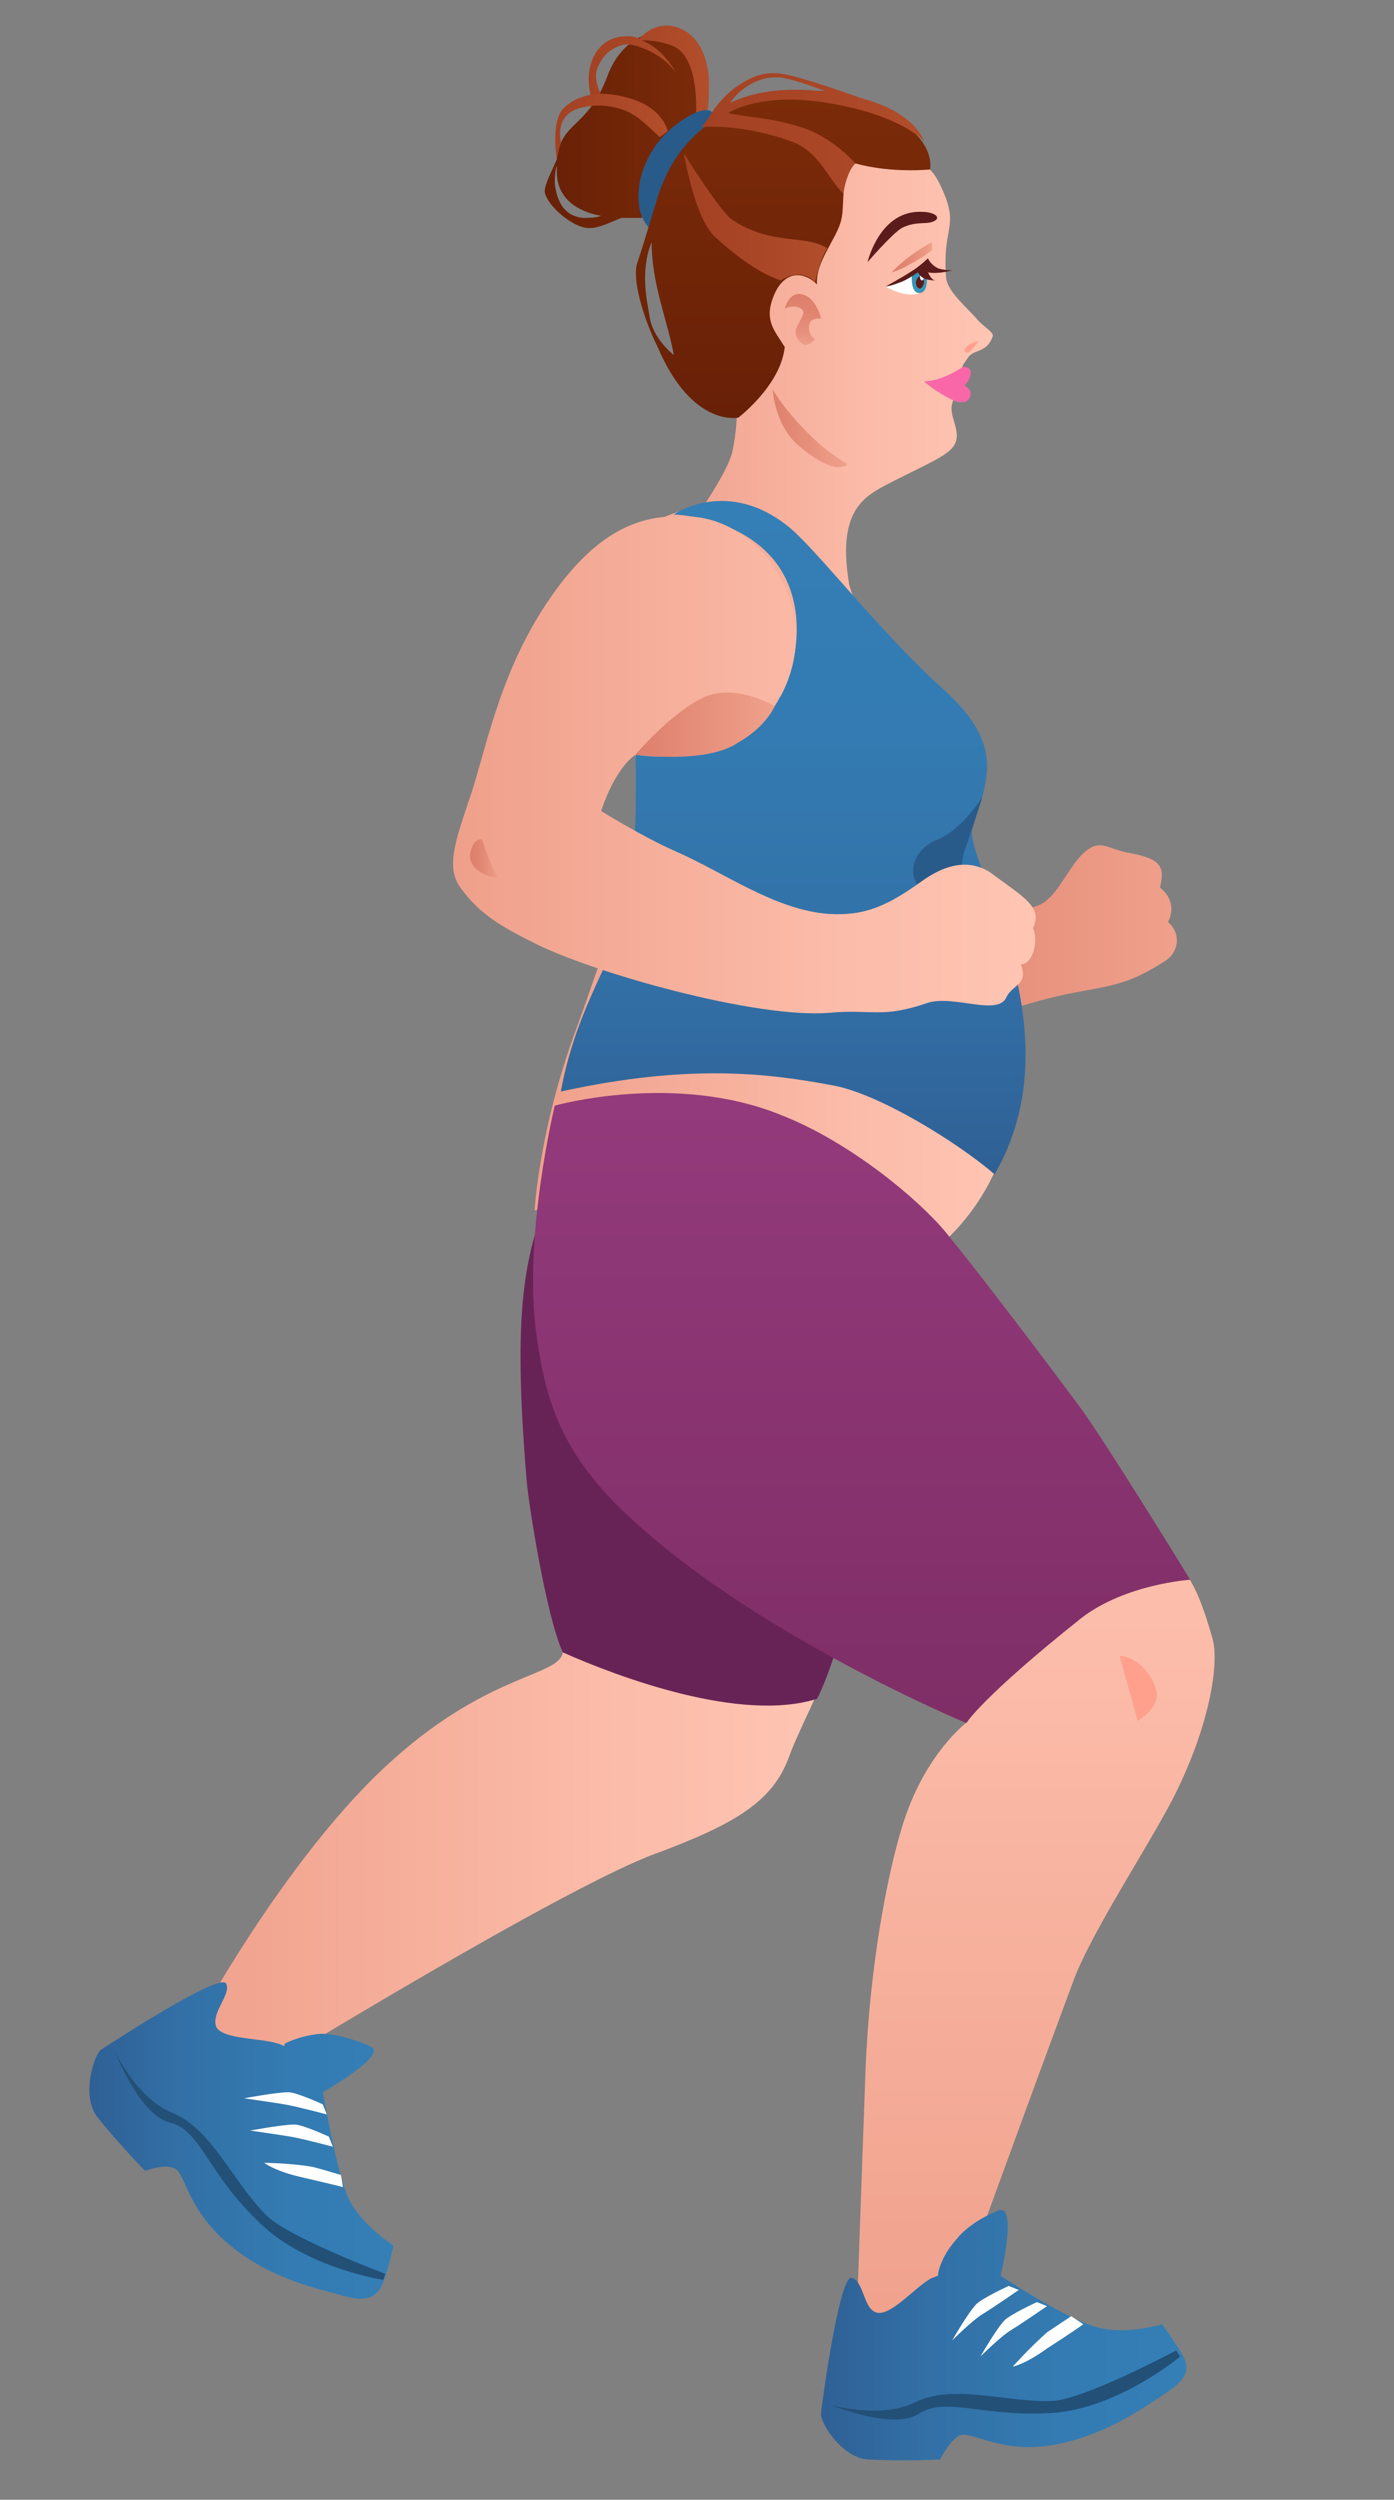 <?xml version="1.0" encoding="utf-8"?>
<!-- Generator: Adobe Illustrator 24.0.1, SVG Export Plug-In . SVG Version: 6.00 Build 0)  -->
<svg version="1.1" id="Layer_1" xmlns="http://www.w3.org/2000/svg" xmlns:xlink="http://www.w3.org/1999/xlink" x="0px" y="0px"
	 viewBox="0 0 69.1 123.9" enable-background="new 0 0 69.1 123.9" xml:space="preserve">
<rect x="0" y="0" width="69.1" height="123.9" fill="#808080" stroke="none"/>
<g>
	
		<linearGradient id="SVGID_1_" gradientUnits="userSpaceOnUse" x1="119.755" y1="46.492" x2="136.845" y2="46.492" gradientTransform="matrix(-1 0 0 1 177.976 0)">
		<stop  offset="0" style="stop-color:#EFA08B"/>
		<stop  offset="0.64" style="stop-color:#E48C78"/>
		<stop  offset="0.995" style="stop-color:#DD7F6C"/>
	</linearGradient>
	<path fill="url(#SVGID_1_)" d="M44,45.6c0,0,5.9-0.1,7.4-0.7c0.9-0.3,1.4-1.6,2.1-2.4c1-1.1,1.3-0.4,2.6-0.2
		c1.6,0.3,1.6,0.8,1.4,1.7c0.4,0.3,0.8,0.9,0.4,1.7c0.6,0.5,0.6,1.4-0.1,1.9c-2.3,1.5-3.1,1.2-5.9,1.9C50,50,46.1,51.3,43.5,51
		c-2.1-0.2-1.8-0.4-2.2-1C40.3,48.2,44,45.6,44,45.6z"/>
	
		<linearGradient id="SVGID_2_" gradientUnits="userSpaceOnUse" x1="136.105" y1="83.991" x2="169.661" y2="83.991" gradientTransform="matrix(-1 0 0 1 177.976 0)">
		<stop  offset="0" style="stop-color:#FFC5B3"/>
		<stop  offset="0.364" style="stop-color:#FBBBA8"/>
		<stop  offset="1" style="stop-color:#EFA08B"/>
	</linearGradient>
	<path fill="url(#SVGID_2_)" d="M41.4,73c0,0,1.3,4.9-0.2,9.1c-0.7,2.1-1.5,3.4-2.1,5c-0.8,2.2-2.7,3.3-6.4,4.7
		C28.3,93.3,13,102.7,13,102.7l-4.7,0.4l1.1-2.2c0,0,4.7-8.9,10.1-13.7c4.8-4.3,8.2-4.1,8.4-5.3c0.6-5.3-0.8-17-0.8-17L41.4,73z"/>
	
		<linearGradient id="SVGID_3_" gradientUnits="userSpaceOnUse" x1="127.525" y1="43.674" x2="151.342" y2="43.674" gradientTransform="matrix(-1 0 0 1 177.976 0)">
		<stop  offset="0" style="stop-color:#FFC5B3"/>
		<stop  offset="0.364" style="stop-color:#FBBBA8"/>
		<stop  offset="1" style="stop-color:#EFA08B"/>
	</linearGradient>
	<path fill="url(#SVGID_3_)" d="M46.1,42.1c0,0,4.3,4.9,4.3,10.8c0,6.4-4.3,9.2-4.3,9.2l-8.8-5.1l-10.8,3c0,0,0.2-4,2.1-9.1
		c1.1-3,3.7-10.8,3.7-10.8s-2.8-8.5-2.6-11c0.2-2.5,5.2-5.5,8.6-3.3C41.8,28.2,46.1,42.1,46.1,42.1z"/>
	<g>
		
			<linearGradient id="SVGID_4_" gradientUnits="userSpaceOnUse" x1="128.662" y1="20.659" x2="145.848" y2="20.659" gradientTransform="matrix(-1 0 0 1 177.976 0)">
			<stop  offset="0" style="stop-color:#FFC5B3"/>
			<stop  offset="0.364" style="stop-color:#FBBBA8"/>
			<stop  offset="1" style="stop-color:#EFA08B"/>
		</linearGradient>
		<path fill="url(#SVGID_4_)" d="M44,33.7l-11.9-4.8c0,0,3.8-4.8,4.2-6.5c0.4-1.8,0.2-3.8,0.1-5.1c-0.8-0.5-2.3-0.4-2.5-3.6
			c-0.4-4.8,5.7-6.5,10-5.9c1.7,0.2,2.2,0.1,2.9,1.8c0.7,1.7-0.1,1.7,0.1,4.2c0.1,0.7,1.1,1.5,1.6,2.1c0.4,0.4,0.8,0.6,0.7,0.8
			c-0.3,0.8-0.9,0.6-1.2,1c-0.1,0.2-0.5,0.5-0.2,0.9c0.2,0.3-0.2,0.6-0.3,0.7c-0.1,0.5-0.2,0.3-0.3,0.7c-0.2,0.7,0.6,1.5,0,2.2
			c-0.4,0.5-1.9,1.1-3.4,1.9c-1.1,0.6-2.3,1.4-1.7,4.9C42.6,30.7,44,33.7,44,33.7z"/>
		
			<linearGradient id="SVGID_5_" gradientUnits="userSpaceOnUse" x1="136" y1="21.195" x2="139.726" y2="21.195" gradientTransform="matrix(-1 0 0 1 177.976 0)">
			<stop  offset="0" style="stop-color:#EFA08B"/>
			<stop  offset="0.64" style="stop-color:#E48C78"/>
			<stop  offset="0.995" style="stop-color:#DD7F6C"/>
		</linearGradient>
		<path fill="url(#SVGID_5_)" d="M42,23c0,0-0.5,0.7-2.4-0.9c-1.2-1-1.3-2.8-1.3-2.8s0.6,1.1,2.1,2.5C41,22.4,42,23,42,23z"/>
		
			<linearGradient id="SVGID_6_" gradientUnits="userSpaceOnUse" x1="143.027" y1="6.549" x2="150.908" y2="6.549" gradientTransform="matrix(-1 0 0 1 177.976 0)">
			<stop  offset="0" style="stop-color:#7B2B08"/>
			<stop  offset="1" style="stop-color:#682007"/>
		</linearGradient>
		<path fill="url(#SVGID_6_)" d="M27.6,7.9c0.2-1.9,1.5-1.5,2.5-4.1c1-2.8,4.1-2.9,4.6-0.6c0.5,2.3,0,4.3,0,4.3l-2.9,3.3
			c0,0-0.4,0-1,0c-0.5,0.2-1.1,0.5-1.5,0.5c-0.8,0.1-2.2-1.1-2.3-1.8C27,9.1,27.4,8.4,27.6,7.9z M28.9,10.8c0.3,0,0.6,0,0.9-0.1
			c-1.1-0.2-2.2-0.8-2.2-2.2c0-0.1,0-0.2,0-0.3c-0.1,0.3-0.1,0.6-0.1,0.9C27.6,9.9,27.9,10.7,28.9,10.8z"/>
		
			<linearGradient id="SVGID_7_" gradientUnits="userSpaceOnUse" x1="142.793" y1="3.504" x2="148.82" y2="3.504" gradientTransform="matrix(-1 0 0 1 177.976 0)">
			<stop  offset="0" style="stop-color:#B24E2B"/>
			<stop  offset="1" style="stop-color:#A34123"/>
		</linearGradient>
		<path fill="url(#SVGID_7_)" d="M29.2,3.6c0.1-0.8,0.6-1.9,2.1-1.8c0.1,0,0.3,0.1,0.4,0.1c0.3-0.3,1.1-1,2.2-0.4
			C34.8,2,35,3,35.1,3.5s0,1.9,0,1.9l-0.6,0.3c0,0,0.2-2.8-1.1-3.4C32.7,2,32.1,2,31.8,2c1.1,0.4,1.7,1.6,1.7,1.6
			c-0.7-1-2-1.4-2.4-1.4c-0.4,0-1.1,0.3-1.4,1c-0.4,0.6,0.1,1.5,0.1,1.5l-0.3,0.5C29.4,5.2,29.1,4.4,29.2,3.6z"/>
		<path fill="#295B8A" d="M35.4,5.9c0,0,0.1-1-1.5,0c-2.2,1.4-2.6,3.9-2,5c0.6,1.1,1.3,0.8,1.3,0.8L35.4,5.9z"/>
		<path fill="#F967A9" d="M47.7,18.2c0,0,0.5-0.1,0.4,0.4c-0.1,0.4-0.3,0.5-0.3,0.5s0.4,0.2,0.3,0.5c-0.1,0.5-0.7,0.3-0.7,0.3
			s-0.8-0.3-1.6-1C46.7,18.9,47.7,18.2,47.7,18.2z"/>
		<path fill="#FFFFFF" d="M45.9,13.2c0,0,0,0.4,0,0.7c0,0.3-0.1,0.7-0.7,0.7c-0.7,0-1.3-0.4-1.3-0.4L45.9,13.2z"/>
		<path fill="#3794B5" d="M45.9,13.3c0,0,0.2,1-0.2,1.2c-0.6,0.2-0.5-0.9-0.5-0.9L45.9,13.3z"/>
		<path fill="#5B1B1B" d="M45.4,14c0,0.2,0.1,0.3,0.2,0.3c0.1,0,0.2-0.2,0.2-0.3c0-0.2-0.1-0.3-0.2-0.3C45.5,13.7,45.4,13.9,45.4,14
			z"/>
		<ellipse fill="#FFFFFF" cx="45.7" cy="13.7" rx="0.1" ry="0.2"/>
		<path fill="#5B1B1B" d="M45.7,10.5c0.5,0,0.9,0.2,0.7,0.4c-0.4,0.3-0.9,0-1.7,0.4C44.2,11.6,43,13,43,13S43.6,10.4,45.7,10.5z"/>
		<path fill="#5B1B1B" d="M43.9,14.2c0,0,0.9-0.5,1.2-0.7c0.5-0.3,0.9-0.7,0.9-0.7s0.1,0.3,0.5,0.5c0.3,0.1,0.7,0.1,0.7,0.1
			s-0.7,0.2-1.2,0.1c0.1,0.2,0.2,0.4,0.4,0.4c-0.6,0-0.8-0.2-0.9-0.4c-0.3,0.2-0.6,0.4-0.9,0.5C44.1,14.2,43.9,14.2,43.9,14.2z"/>
		
			<linearGradient id="SVGID_8_" gradientUnits="userSpaceOnUse" x1="139.143" y1="4.665" x2="139.143" y2="20.683" gradientTransform="matrix(-1 0 0 1 177.976 0)">
			<stop  offset="0" style="stop-color:#7B2B08"/>
			<stop  offset="1" style="stop-color:#682007"/>
		</linearGradient>
		<path fill="url(#SVGID_8_)" d="M31.6,13c0.4-1.2,0.8-2.6,0.9-2.9c1.7-6.1,8-5.6,9.9-5c4.2,1.2,3.7,3.3,3.7,3.3s-1.9,0.2-3.7-0.3
			c-0.8,0.7-0.5,2-0.7,2.8c-0.2,0.9-1.3,2.1-1.2,3.2c-0.7-0.7-1.7-0.7-2.2,0.7c-0.4,1.1,0.1,1.6,0.6,2.4c-0.2,1.9-2.3,3.5-2.3,3.5
			s-2.3,0.5-4-3.5C31.9,15.8,31.3,13.8,31.6,13z M32.2,15.7c0.1,0.7,0.6,1.4,1.2,1.9c-0.3-1.7-1.1-3.5-1.1-5.6
			C31.7,13.5,32.1,15,32.2,15.7z"/>
		<path fill="#FFA08D" d="M48.5,16.9c0,0-0.4,0.1-0.6,0.3c-0.2,0.2,0,0.4,0.2,0.2C48.3,17.2,48.5,16.9,48.5,16.9z"/>
		
			<linearGradient id="SVGID_9_" gradientUnits="userSpaceOnUse" x1="131.81" y1="12.769" x2="133.735" y2="12.769" gradientTransform="matrix(-1 0 0 1 177.976 0)">
			<stop  offset="0" style="stop-color:#EFA08B"/>
			<stop  offset="0.156" style="stop-color:#EB9984"/>
			<stop  offset="0.649" style="stop-color:#E18672"/>
			<stop  offset="0.995" style="stop-color:#DD7F6C"/>
		</linearGradient>
		<path fill="url(#SVGID_9_)" d="M46.2,12v0.4c0,0-0.5,0.4-1.1,0.7c-0.5,0.3-0.9,0.4-0.9,0.4S44.9,12.7,46.2,12z"/>
		
			<linearGradient id="SVGID_10_" gradientUnits="userSpaceOnUse" x1="138.121" y1="17.195" x2="138.121" y2="14.616" gradientTransform="matrix(-1 0 0 1 177.976 0)">
			<stop  offset="0" style="stop-color:#EFA08B"/>
			<stop  offset="0.278" style="stop-color:#E7917D"/>
			<stop  offset="0.658" style="stop-color:#E08470"/>
			<stop  offset="0.995" style="stop-color:#DD7F6C"/>
		</linearGradient>
		<path fill="url(#SVGID_10_)" d="M38.9,15.3c0,0,0.2-0.9,0.9-0.7c0.7,0.2,0.9,1.2,0.9,1.2s-0.6-0.1-0.6,0.4c0,0.5,0.3,0.6,0.3,0.6
			s-0.2,0.3-0.5,0.3c-0.3-0.1-0.6-0.5-0.4-0.9c0.2-0.4,0.4-0.7,0.3-0.8C39.5,15,38.9,15.3,38.9,15.3z"/>
		
			<linearGradient id="SVGID_11_" gradientUnits="userSpaceOnUse" x1="136.975" y1="10.837" x2="144.101" y2="10.837" gradientTransform="matrix(-1 0 0 1 177.976 0)">
			<stop  offset="0" style="stop-color:#B24E2B"/>
			<stop  offset="0.384" style="stop-color:#AA4727"/>
			<stop  offset="1" style="stop-color:#A34123"/>
		</linearGradient>
		<path fill="url(#SVGID_11_)" d="M41,12.3c-1.1-0.7-2.7-0.1-4.7-1.4c-0.6-0.4-2.4-3.3-2.4-3.3s0.5,3.1,1.5,4.1
			c1.3,1.2,2.4,1.9,3.3,2.2c1.1-0.7,1.7,0.1,1.7,0.1S40.6,13,41,12.3z"/>
		
			<linearGradient id="SVGID_12_" gradientUnits="userSpaceOnUse" x1="132.152" y1="6.592" x2="143.172" y2="6.592" gradientTransform="matrix(-1 0 0 1 177.976 0)">
			<stop  offset="0" style="stop-color:#B24E2B"/>
			<stop  offset="0.384" style="stop-color:#AA4727"/>
			<stop  offset="1" style="stop-color:#A34123"/>
		</linearGradient>
		<path fill="url(#SVGID_12_)" d="M35.1,5.9c0.2-0.4,0.7-1.1,1.4-1.6c0.9-0.6,1.5-0.8,2.5-0.6c1,0.2,3.8,1.2,3.8,1.2l0,0
			c2.6,0.7,3,2.1,3,2.1S44.7,5.7,41,5.1c-2.3-0.4-4.1,0-4.9,0.5c0.8,0.2,2,0.2,3.6,0.7c1.6,0.5,2.7,1.8,2.7,1.8S42,8.4,41.8,9.6
			C41,8.8,40.6,7.5,39.2,7c-2.5-0.9-4.4-0.7-4.4-0.7S34.9,6.1,35.1,5.9z M40.5,4.5c0.1,0,0.2,0,0.4,0c-0.6-0.2-1.4-0.5-1.9-0.6
			c-1.1-0.3-2.3,0.4-2.8,1.2c0,0,0,0,0,0C37,4.7,38.4,4.3,40.5,4.5z"/>
		
			<linearGradient id="SVGID_13_" gradientUnits="userSpaceOnUse" x1="144.913" y1="6.272" x2="150.46" y2="6.272" gradientTransform="matrix(-1 0 0 1 177.976 0)">
			<stop  offset="0" style="stop-color:#B24E2B"/>
			<stop  offset="1" style="stop-color:#A34123"/>
		</linearGradient>
		<path fill="url(#SVGID_13_)" d="M33.1,6.5c0,0-0.2-1.1-1.8-1.6c-1.6-0.5-2.7-0.2-3.4,0.5c-0.6,0.7-0.3,2.5-0.3,2.5L27.8,7
			c0,0-0.3-1.2,0.8-1.6c1.2-0.4,2.4,0,2.8,0.3c0.4,0.2,1.3,1.1,1.3,1.1L33.1,6.5z"/>
	</g>
	
		<linearGradient id="SVGID_14_" gradientUnits="userSpaceOnUse" x1="138.298" y1="52.371" x2="138.298" y2="42.02" gradientTransform="matrix(-1 0 0 1 177.976 0)">
		<stop  offset="0" style="stop-color:#EFA08B"/>
		<stop  offset="0.64" style="stop-color:#E48C78"/>
		<stop  offset="0.995" style="stop-color:#DD7F6C"/>
	</linearGradient>
	<path fill="url(#SVGID_14_)" d="M31.7,46.5c0.2-1.5,0.8-3.5,0.5-4l15.6,0.4c0,2.1,0,1.6,0.4,5.3c0.4,3.3,0,4.2,0,4.2
		s-5.3-0.5-9.6-1.4C35,50.3,31,50.6,31,50.6S31.3,48.9,31.7,46.5z"/>
	
		<linearGradient id="SVGID_15_" gradientUnits="userSpaceOnUse" x1="138.639" y1="24.935" x2="138.639" y2="58.266" gradientTransform="matrix(-1 0 0 1 177.976 0)">
		<stop  offset="0" style="stop-color:#347FB6"/>
		<stop  offset="0.345" style="stop-color:#337BB2"/>
		<stop  offset="0.701" style="stop-color:#3270A6"/>
		<stop  offset="1" style="stop-color:#2F6095"/>
	</linearGradient>
	<path fill="url(#SVGID_15_)" d="M37.2,36.3c0.4-0.3,0.8-0.7,1.2-1.3c1.1-1.7,1.6-4.5,0.4-6.6c-1.6-2.8-5.4-2.9-5.4-2.9
		s2.7-1.9,5.8,0.7c1.5,1.3,4.3,5,7.6,8c3.1,2.8,2.1,4.6,1.4,6.8c-0.5,1.5,5.3,10,1.1,17.2c-2-1.7-5.8-4-8-4.4
		c-3.2-0.6-7.1-1.1-13.5,0.3c0.7-3.8,2.3-6.1,3.1-8.4c0.8-2.7,0.6-8.3,0.6-8.3S34.6,38,37.2,36.3z"/>
	<path fill="#295B8A" d="M48.7,39.5c0,0-1,1.6-2.2,2.1c-1.3,0.5-1.7,1.9-0.6,2.7c1.1,0.9,2.2,0.8,2.2,0.8s-0.7-1.6-0.3-2.9
		C48.2,41.1,48.7,39.5,48.7,39.5z"/>
	
		<linearGradient id="SVGID_16_" gradientUnits="userSpaceOnUse" x1="132.3" y1="64.48" x2="132.3" y2="116.784" gradientTransform="matrix(-1 0 0 1 177.976 0)">
		<stop  offset="0" style="stop-color:#FFC5B3"/>
		<stop  offset="0.364" style="stop-color:#FBBBA8"/>
		<stop  offset="1" style="stop-color:#EFA08B"/>
	</linearGradient>
	<path fill="url(#SVGID_16_)" d="M45.2,64.5c0,0,7.2,3.7,10.5,8.8c3.1,5,3.4,4.4,4.4,7.9c0.4,1.4-0.3,4.9-2.2,8.4
		c-1.3,2.4-3.9,6.4-4.7,8.6c-3.3,8.9-6,16.4-6,16.4l-4.8,2.2c0,0,0.4-11.4,0.5-14.1c0.2-5.3,1.1-9.8,1.8-12.1
		c1.1-3.7,3.3-5.3,3.3-5.3s-6.1-2.7-10.5-6.2c-3.1-2.5-6.2-7.4-6.2-7.4L45.2,64.5z"/>
	<path fill="#682356" d="M27.9,81.9c-0.8-1.7-1.7-7.3-1.8-8.6c-0.7-8.4-0.1-11,1.1-14.1c3.4,1.9,12.6,9.9,14.9,15.2
		c1.1,2.7-0.9,8.5-1.6,9.8C36.7,85.4,30.6,83.1,27.9,81.9z"/>
	
		<linearGradient id="SVGID_17_" gradientUnits="userSpaceOnUse" x1="135.228" y1="54.17" x2="135.228" y2="85.368" gradientTransform="matrix(-1 0 0 1 177.976 0)">
		<stop  offset="0" style="stop-color:#933A7C"/>
		<stop  offset="1" style="stop-color:#7F2E66"/>
	</linearGradient>
	<path fill="url(#SVGID_17_)" d="M46.9,61.1c-1.4-1.7-4.8-4.5-8.1-5.8c-5.3-2.2-11.3-0.5-11.3-0.5s-1.6,6.6-0.9,11.4
		c0.4,2.8,1,5.6,4.4,8.8c6.3,6,16.9,10.4,16.9,10.4s0.8-1.3,5.7-5.2c2.2-1.7,5.4-1.9,5.4-1.9s-4.3-7-5.5-8.6
		C51.5,67,48.3,62.8,46.9,61.1z"/>
	
		<linearGradient id="SVGID_18_" gradientUnits="userSpaceOnUse" x1="126.602" y1="37.691" x2="155.314" y2="37.691" gradientTransform="matrix(-1 0 0 1 177.976 0)">
		<stop  offset="0" style="stop-color:#FFC5B3"/>
		<stop  offset="0.364" style="stop-color:#FBBBA8"/>
		<stop  offset="1" style="stop-color:#EFA08B"/>
	</linearGradient>
	<path fill="url(#SVGID_18_)" d="M38.7,34.5c0,0-6,2.6-7.2,2.9c-1.1,0.8-1.7,2.8-1.7,2.8s2.1,1.3,3.7,2c2.5,1.1,4.9,2.9,7.6,3.1
		c1.8,0.1,2.9-0.4,4.7-1.7c1.3-0.9,2.5-1,3.5-0.2c1.5,1.1,2.4,1.6,1.9,2.6c0.3,0.6,0,1.8-0.6,1.8c0.4,1-0.4,1-0.7,1.6
		c-0.4,1-2.6-0.1-3.9,0.3c-2.3,0.8-2.8,0.3-4.9,0.5c-3.6,0.3-11.8-2-14.7-3.5c-1.6-0.8-2.6-1.4-3.5-2.6c-0.8-1-0.4-2.2,0.3-4.3
		c0.8-2.2,1.4-6,3.7-9.6c2.5-3.9,4.8-4.7,7-4.6C37.6,25.5,41,30.2,38.7,34.5z"/>
	
		<linearGradient id="SVGID_19_" gradientUnits="userSpaceOnUse" x1="139.584" y1="35.956" x2="146.446" y2="35.956" gradientTransform="matrix(-1 0 0 1 177.976 0)">
		<stop  offset="0" style="stop-color:#EFA08B"/>
		<stop  offset="0.64" style="stop-color:#E48C78"/>
		<stop  offset="0.995" style="stop-color:#DD7F6C"/>
	</linearGradient>
	<path fill="url(#SVGID_19_)" d="M34.8,34.6c-1.6,0.8-3.3,2.8-3.3,2.8s3.5,0.5,5.1-0.6C38,36,38.4,35,38.4,35S36.4,33.8,34.8,34.6z"
		/>
	
		<linearGradient id="SVGID_20_" gradientUnits="userSpaceOnUse" x1="153.268" y1="42.533" x2="154.63" y2="42.533" gradientTransform="matrix(-1 0 0 1 177.976 0)">
		<stop  offset="0" style="stop-color:#EFA08B"/>
		<stop  offset="8.620072e-02" style="stop-color:#ED9C87"/>
		<stop  offset="0.635" style="stop-color:#E18773"/>
		<stop  offset="0.995" style="stop-color:#DD7F6C"/>
	</linearGradient>
	<path fill="url(#SVGID_20_)" d="M23.9,41.6c0,0,0.5,1.6,0.8,1.9c-0.4,0-1.4-0.3-1.4-1.1C23.4,41.5,23.9,41.6,23.9,41.6z"/>
	<path fill="#FFA08D" d="M55.5,82.1c0-0.1,1.3,0.1,1.8,1.6c0.3,0.9-0.9,1.6-0.9,1.6L55.5,82.1z"/>
	<g>
		
			<linearGradient id="SVGID_21_" gradientUnits="userSpaceOnUse" x1="119.257" y1="115.813" x2="137.351" y2="115.813" gradientTransform="matrix(-1 0 0 1 177.976 0)">
			<stop  offset="0" style="stop-color:#347FB6"/>
			<stop  offset="0.345" style="stop-color:#337BB2"/>
			<stop  offset="0.701" style="stop-color:#3270A6"/>
			<stop  offset="1" style="stop-color:#2F6095"/>
		</linearGradient>
		<path fill="url(#SVGID_21_)" d="M42.2,112.9c0.6,0.1,0.6,1.5,1.2,1.7c0.7,0.3,2-1.3,2.8-1.7c0.1,0,0.2-0.1,0.3-0.1l0-0.1
			c0,0,0.1-0.8,0.9-1.7c0.7-0.9,2-1.4,2-1.4c0.9-0.5,0.5,1.9,0.2,3.2c0.9,0.6,3.8,2.4,5,2.6c1.4,0.3,3-0.2,3-0.2s0.6,0.8,1,1.5
			c0.6,1-0.2,1.5-1.1,2.1c-0.9,0.6-2.9,2-5.4,2.4c-2.5,0.4-3.9-0.7-4.5-0.5c-0.5,0.2-1,1.2-1,1.2s-1.7,0.1-3.6,0
			c-1.3-0.1-2.4-1.9-2.3-2.3C40.7,119.4,41.6,112.8,42.2,112.9z"/>
		<path fill="#225077" d="M58.5,116.8c0,0-3.1,2.6-6.4,2.8c-3.3,0.2-5.2-0.8-6.5,0c-1.3,0.9-4.4-0.4-4.4-0.4s2.4,0.7,4.1-0.1
			c1.9-1,4.6,0,6.9-0.1c1.6-0.1,6.1-2.5,6.1-2.5L58.5,116.8z"/>
		<path fill="#FFFFFF" d="M53.7,115.2c0,0-0.7,0.5-1.8,1.2c-1.1,0.8-1.7,0.9-1.7,0.9s0.8-0.9,1.7-1.7c0.3-0.2,1.2-0.8,1.2-0.8
			L53.7,115.2z"/>
		<path fill="#FFFFFF" d="M51.9,114.3c0,0-1.3,0.9-1.8,1.2c-0.5,0.3-1.5,1.3-1.5,1.3s0.8-1.4,1.2-1.8c0.3-0.3,1.6-0.9,1.6-0.9
			L51.9,114.3z"/>
		<path fill="#FFFFFF" d="M50.5,113.5c0,0-1.3,0.9-1.8,1.2c-0.5,0.3-1.5,1.3-1.5,1.3s0.8-1.4,1.2-1.8c0.3-0.3,1.6-0.9,1.6-0.9
			L50.5,113.5z"/>
	</g>
	<g>
		
			<linearGradient id="SVGID_22_" gradientUnits="userSpaceOnUse" x1="158.478" y1="106.05" x2="173.531" y2="106.05" gradientTransform="matrix(-1 0 0 1 177.976 0)">
			<stop  offset="0" style="stop-color:#347FB6"/>
			<stop  offset="0.345" style="stop-color:#337BB2"/>
			<stop  offset="0.701" style="stop-color:#3270A6"/>
			<stop  offset="1" style="stop-color:#2F6095"/>
		</linearGradient>
		<path fill="url(#SVGID_22_)" d="M5,101.6c0.3-0.2,5.8-3.8,6.2-3.3c0.3,0.5-0.7,1.4-0.5,2.1c0.2,0.7,2.3,0.6,3.1,0.9
			c0.1,0,0.2,0.1,0.3,0.1l0-0.1c0,0,0.7-0.4,1.8-0.5c1.1,0,2.4,0.6,2.4,0.6c0.9,0.3-1.1,1.6-2.3,2.3c0.2,1,0.8,4.5,1.4,5.5
			c0.7,1.2,2.1,2.1,2.1,2.1s-0.2,1-0.5,1.8c-0.4,1.1-1.3,0.9-2.3,0.6c-1.1-0.3-3.4-0.8-5.4-2.5c-2-1.7-2.1-3.4-2.6-3.7
			c-0.5-0.3-1.5,0.1-1.5,0.1s-1.2-1.2-2.4-2.7C4,103.8,4.7,101.8,5,101.6z"/>
		<path fill="#225077" d="M19,113c0,0-4-0.6-6.3-3c-2.4-2.3-2.8-4.5-4.3-4.8c-1.5-0.4-2.7-3.5-2.7-3.5s1.1,2.3,2.8,3
			c2,0.8,3,3.4,4.7,5.1c1.1,1.1,5.9,2.9,5.9,2.9L19,113z"/>
		<path fill="#FFFFFF" d="M17,108.4c0,0-0.8-0.2-2.1-0.5c-1.3-0.3-1.8-0.7-1.8-0.7s1.2,0,2.4,0.2c0.4,0.1,1.4,0.4,1.4,0.4L17,108.4z
			"/>
		<path fill="#FFFFFF" d="M16.5,106.4c0,0-1.5-0.4-2.1-0.5c-0.6-0.1-2-0.3-2-0.3s1.6-0.3,2.2-0.3c0.4,0,1.7,0.6,1.7,0.6L16.5,106.4z
			"/>
		<path fill="#FFFFFF" d="M16.2,104.8c0,0-1.5-0.4-2.1-0.5c-0.6-0.1-2-0.3-2-0.3s1.6-0.3,2.2-0.3c0.4,0,1.7,0.6,1.7,0.6L16.2,104.8z
			"/>
	</g>
</g>
</svg>
